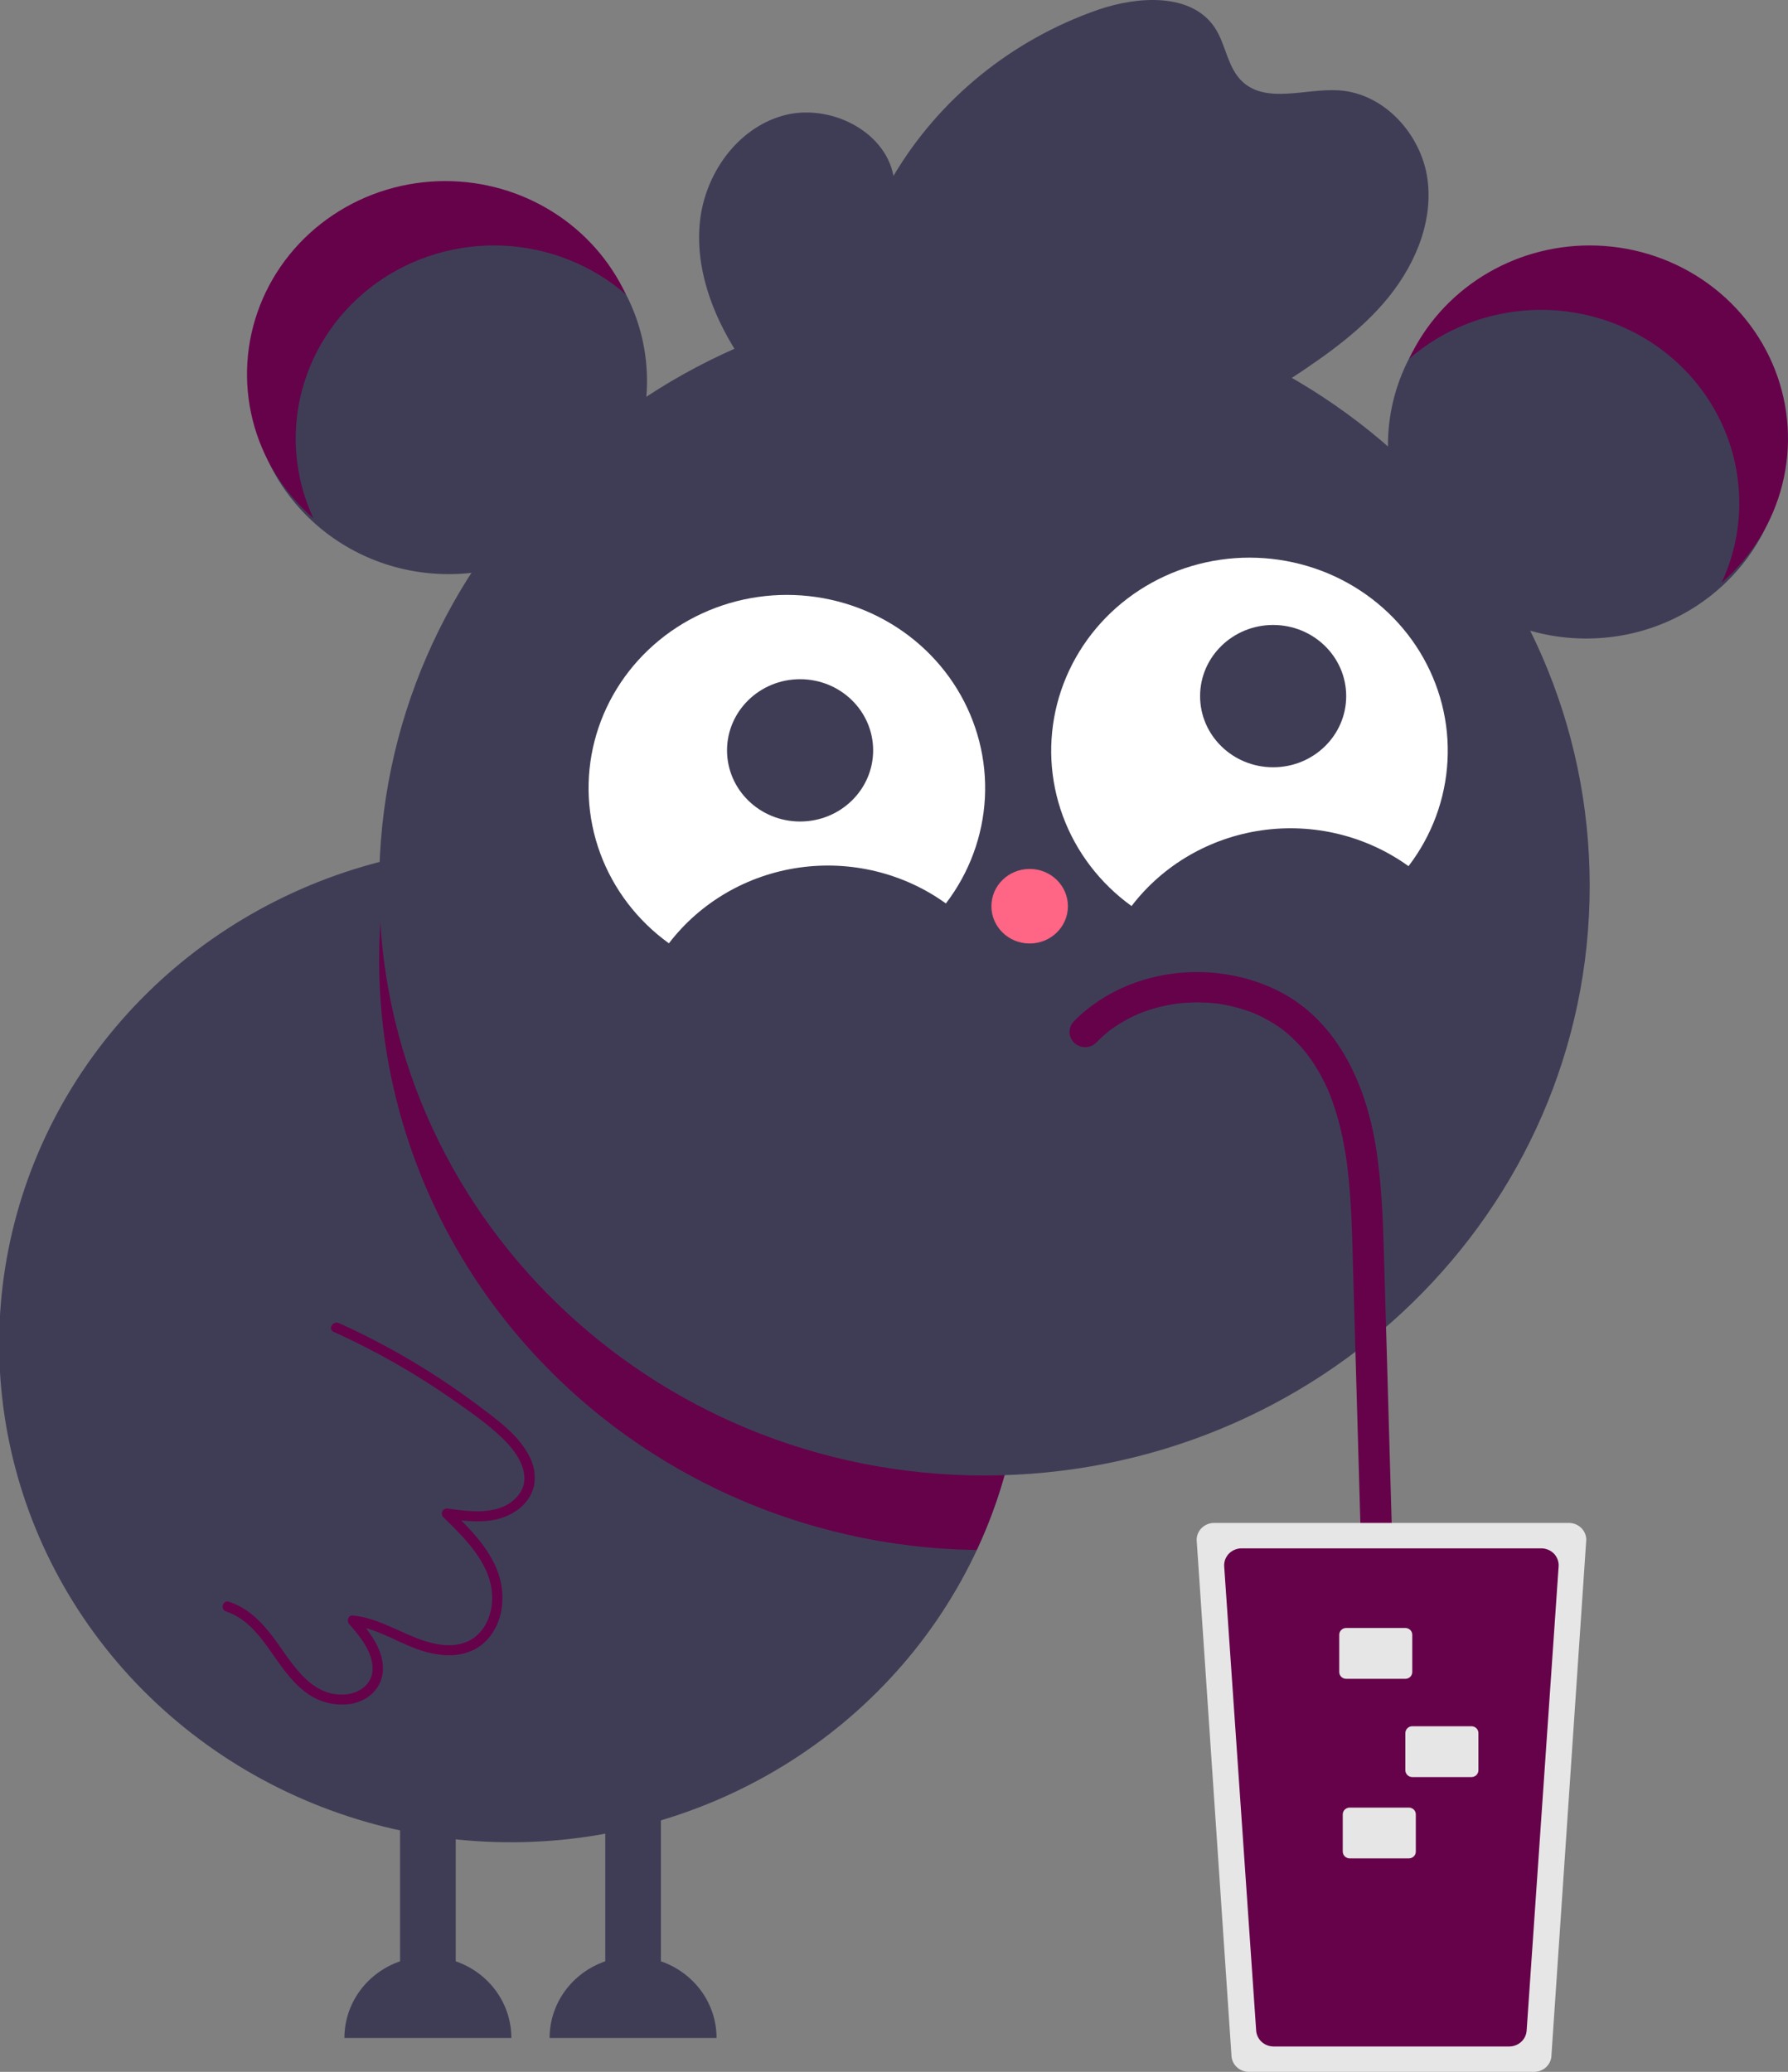 <svg width="63" height="73" viewBox="0 0 63 73" fill="none" xmlns="http://www.w3.org/2000/svg">
<rect x="0" y="0" width="63" height="73" fill="#808080" stroke="none"/>
<g clip-path="url(#clip0_1176_2582)">
<path d="M15.811 20.229C19.669 20.229 22.797 17.182 22.797 13.424C22.797 9.665 19.669 6.619 15.811 6.619C11.952 6.619 8.824 9.665 8.824 13.424C8.824 17.182 11.952 20.229 15.811 20.229Z" fill="#3F3D56"/>
<path d="M55.891 22.498C59.749 22.498 62.877 19.451 62.877 15.693C62.877 11.934 59.749 8.887 55.891 8.887C52.032 8.887 48.904 11.934 48.904 15.693C48.904 19.451 52.032 22.498 55.891 22.498Z" fill="#3F3D56"/>
<path d="M56.014 8.648C54.672 8.648 53.358 9.025 52.23 9.733C51.102 10.441 50.207 11.45 49.652 12.641C50.848 11.603 52.374 10.997 53.974 10.925C55.574 10.852 57.151 11.317 58.441 12.242C59.73 13.168 60.654 14.496 61.058 16.006C61.462 17.516 61.321 19.115 60.659 20.535C61.717 19.618 62.463 18.409 62.8 17.069C63.136 15.729 63.047 14.321 62.543 13.032C62.039 11.743 61.145 10.633 59.979 9.85C58.813 9.067 57.43 8.648 56.014 8.648Z" fill="#66024A"/>
<path d="M15.69 6.38C17.032 6.38 18.345 6.756 19.473 7.464C20.601 8.172 21.496 9.182 22.051 10.372C20.855 9.334 19.329 8.729 17.729 8.656C16.129 8.584 14.552 9.049 13.262 9.974C11.973 10.899 11.049 12.228 10.645 13.737C10.241 15.247 10.382 16.846 11.044 18.267C9.986 17.349 9.24 16.141 8.903 14.801C8.567 13.461 8.656 12.053 9.16 10.763C9.664 9.474 10.558 8.364 11.724 7.582C12.89 6.799 14.273 6.38 15.69 6.38Z" fill="#66024A"/>
<path d="M36.035 47.331C36.038 50.806 34.983 54.204 33.002 57.095C31.022 59.985 28.206 62.239 24.91 63.57C21.615 64.901 17.988 65.251 14.489 64.573C10.989 63.896 7.775 62.223 5.252 59.765C2.729 57.308 1.012 54.177 0.316 50.768C-0.379 47.36 -0.02 43.827 1.346 40.617C2.713 37.407 5.026 34.664 7.994 32.735C10.962 30.806 14.45 29.777 18.018 29.78C20.386 29.773 22.733 30.221 24.922 31.1C27.112 31.98 29.101 33.272 30.776 34.903C32.45 36.535 33.777 38.472 34.68 40.605C35.583 42.738 36.043 45.024 36.035 47.331Z" fill="#3F3D56"/>
<path d="M36.035 47.331C36.038 49.843 35.486 52.327 34.415 54.612C31.33 54.572 28.291 53.881 25.506 52.586C22.722 51.291 20.259 49.424 18.287 47.112C16.315 44.801 14.881 42.1 14.084 39.197C13.287 36.294 13.145 33.257 13.669 30.295C16.325 29.655 19.095 29.611 21.77 30.168C24.445 30.725 26.955 31.867 29.11 33.509C31.265 35.15 33.008 37.248 34.208 39.642C35.408 42.037 36.032 44.666 36.035 47.331Z" fill="#66024A"/>
<path d="M34.686 51.987C46.465 51.987 56.013 42.686 56.013 31.213C56.013 19.74 46.465 10.439 34.686 10.439C22.908 10.439 13.359 19.74 13.359 31.213C13.359 42.686 22.908 51.987 34.686 51.987Z" fill="#3F3D56"/>
<path d="M39.87 31.924C40.974 30.479 42.622 29.52 44.451 29.256C46.28 28.993 48.142 29.447 49.629 30.518C50.455 29.438 50.933 28.144 51.003 26.798C51.074 25.453 50.732 24.118 50.023 22.962C49.314 21.806 48.268 20.881 47.019 20.303C45.769 19.727 44.372 19.524 43.004 19.721C41.636 19.918 40.359 20.506 39.334 21.41C38.31 22.314 37.584 23.495 37.248 24.801C36.912 26.108 36.982 27.482 37.449 28.75C37.916 30.018 38.758 31.122 39.87 31.924Z" fill="white"/>
<path d="M23.569 33.237C24.674 31.793 26.321 30.833 28.15 30.57C29.98 30.307 31.841 30.76 33.328 31.832C34.154 30.752 34.632 29.457 34.703 28.112C34.773 26.767 34.431 25.431 33.722 24.275C33.013 23.119 31.967 22.194 30.718 21.617C29.468 21.04 28.071 20.837 26.703 21.034C25.335 21.231 24.058 21.819 23.034 22.723C22.009 23.628 21.283 24.808 20.947 26.115C20.612 27.421 20.682 28.796 21.148 30.064C21.615 31.331 22.457 32.436 23.569 33.237Z" fill="white"/>
<path d="M28.191 28.945C29.613 28.945 30.765 27.823 30.765 26.438C30.765 25.053 29.613 23.931 28.191 23.931C26.77 23.931 25.617 25.053 25.617 26.438C25.617 27.823 26.77 28.945 28.191 28.945Z" fill="#3F3D56"/>
<path d="M44.859 27.034C46.281 27.034 47.433 25.912 47.433 24.527C47.433 23.142 46.281 22.02 44.859 22.02C43.438 22.02 42.285 23.142 42.285 24.527C42.285 25.912 43.438 27.034 44.859 27.034Z" fill="#3F3D56"/>
<path d="M36.28 33.243C37.025 33.243 37.628 32.655 37.628 31.93C37.628 31.204 37.025 30.616 36.28 30.616C35.535 30.616 34.932 31.204 34.932 31.93C34.932 32.655 35.535 33.243 36.28 33.243Z" fill="#FF6584"/>
<path d="M16.057 69.104V63.329H14.096V69.104C13.522 69.302 13.026 69.668 12.675 70.151C12.323 70.635 12.135 71.213 12.135 71.806V71.806H18.018V71.806C18.018 71.213 17.829 70.635 17.478 70.151C17.127 69.668 16.63 69.302 16.057 69.104Z" fill="#3F3D56"/>
<path d="M23.287 69.104V63.329H21.326V69.104C20.753 69.302 20.256 69.668 19.905 70.151C19.554 70.635 19.365 71.213 19.365 71.806V71.806H25.248V71.806C25.248 71.213 25.06 70.635 24.709 70.151C24.357 69.668 23.861 69.302 23.287 69.104Z" fill="#3F3D56"/>
<path d="M25.967 12.431C25.078 11.038 24.482 9.401 24.666 7.77C24.851 6.14 25.948 4.549 27.562 4.081C29.177 3.614 31.177 4.582 31.481 6.196C33.098 3.473 35.655 1.398 38.697 0.341C40.108 -0.143 41.983 -0.253 42.799 0.968C43.203 1.573 43.246 2.395 43.787 2.887C44.635 3.659 45.995 3.116 47.153 3.182C48.783 3.274 50.094 4.756 50.3 6.333C50.505 7.91 49.788 9.495 48.729 10.706C47.671 11.916 46.294 12.813 44.935 13.695" fill="#3F3D56"/>
<path d="M38.625 36.738C38.713 36.648 38.803 36.56 38.898 36.477C38.94 36.44 38.983 36.404 39.026 36.368C39.053 36.346 39.08 36.324 39.108 36.303C39.155 36.265 39.17 36.256 39.112 36.298C39.321 36.146 39.54 36.009 39.769 35.888C39.874 35.833 39.982 35.782 40.091 35.734C40.116 35.722 40.142 35.712 40.168 35.7C40.052 35.751 40.143 35.711 40.173 35.699C40.238 35.673 40.304 35.649 40.37 35.626C40.617 35.54 40.869 35.471 41.125 35.42C41.243 35.396 41.362 35.377 41.481 35.359C41.561 35.346 41.38 35.37 41.461 35.361C41.496 35.358 41.531 35.353 41.566 35.35C41.637 35.343 41.708 35.337 41.778 35.332C42.033 35.315 42.289 35.314 42.544 35.329C42.671 35.337 42.798 35.349 42.925 35.364C42.797 35.349 42.944 35.367 42.989 35.375C43.058 35.386 43.128 35.398 43.197 35.412C43.446 35.461 43.692 35.526 43.932 35.608C43.992 35.628 44.051 35.65 44.11 35.672C44.143 35.684 44.175 35.697 44.208 35.71C44.191 35.704 44.1 35.664 44.193 35.704C44.308 35.755 44.422 35.808 44.534 35.866C44.763 35.986 44.983 36.123 45.192 36.275C45.256 36.32 45.121 36.217 45.181 36.267C45.208 36.289 45.236 36.31 45.263 36.332C45.307 36.367 45.349 36.404 45.392 36.441C45.499 36.535 45.603 36.635 45.702 36.737C45.793 36.831 45.881 36.928 45.965 37.029C45.964 37.027 46.059 37.143 46.008 37.08C45.966 37.028 46.026 37.103 46.035 37.116C46.086 37.182 46.136 37.249 46.183 37.317C46.339 37.541 46.48 37.773 46.605 38.014C46.664 38.128 46.72 38.243 46.773 38.361C46.784 38.386 46.825 38.481 46.781 38.378C46.793 38.406 46.805 38.434 46.816 38.462C46.845 38.532 46.873 38.603 46.9 38.674C47.093 39.196 47.241 39.733 47.342 40.279C47.369 40.418 47.394 40.557 47.416 40.697C47.426 40.759 47.435 40.821 47.444 40.883C47.444 40.882 47.465 41.035 47.454 40.953C47.444 40.879 47.461 41.008 47.463 41.022C47.5 41.313 47.53 41.605 47.553 41.897C47.6 42.47 47.625 43.044 47.643 43.618C47.688 45.075 47.727 46.533 47.769 47.99L48.026 56.916L48.283 65.843L48.315 66.951C48.315 67.093 48.373 67.23 48.477 67.331C48.58 67.431 48.72 67.488 48.867 67.488C49.013 67.488 49.153 67.431 49.257 67.331C49.36 67.23 49.418 67.093 49.418 66.951L49.154 57.778L48.892 48.667L48.76 44.081C48.724 42.853 48.673 41.627 48.479 40.411C48.122 38.172 47.084 35.844 44.865 34.828C42.792 33.878 40.227 34.098 38.41 35.479C38.209 35.632 38.02 35.798 37.845 35.978C37.742 36.079 37.684 36.216 37.684 36.358C37.684 36.501 37.742 36.638 37.845 36.738C37.949 36.839 38.089 36.896 38.235 36.896C38.381 36.896 38.522 36.839 38.625 36.738L38.625 36.738Z" fill="#66024A"/>
<path d="M42.777 53.659C42.614 53.659 42.459 53.722 42.344 53.834C42.229 53.946 42.164 54.097 42.164 54.256L43.389 72.395C43.389 72.474 43.404 72.553 43.435 72.626C43.465 72.699 43.51 72.766 43.567 72.822C43.624 72.878 43.692 72.923 43.767 72.953C43.841 72.984 43.922 73 44.003 73H54.053C54.216 73 54.371 72.937 54.486 72.825C54.601 72.713 54.666 72.561 54.666 72.403L55.892 54.248C55.89 54.091 55.825 53.941 55.71 53.831C55.595 53.72 55.44 53.658 55.279 53.659H42.777Z" fill="#E6E6E6"/>
<path d="M43.746 54.554C43.662 54.554 43.579 54.571 43.502 54.604C43.425 54.636 43.355 54.684 43.298 54.743C43.241 54.803 43.197 54.874 43.168 54.951C43.14 55.028 43.129 55.109 43.134 55.191L44.261 71.548C44.272 71.698 44.341 71.84 44.454 71.943C44.568 72.047 44.717 72.104 44.873 72.105H53.18C53.335 72.104 53.485 72.047 53.598 71.943C53.712 71.84 53.781 71.698 53.791 71.548L54.918 55.191C54.924 55.109 54.912 55.028 54.884 54.951C54.856 54.874 54.812 54.803 54.755 54.743C54.697 54.684 54.628 54.636 54.551 54.604C54.474 54.571 54.391 54.554 54.307 54.554H43.746Z" fill="#66024A"/>
<path d="M47.433 57.36C47.368 57.36 47.305 57.385 47.259 57.43C47.213 57.475 47.188 57.535 47.188 57.599V58.912C47.188 58.975 47.213 59.036 47.259 59.081C47.305 59.126 47.368 59.151 47.433 59.151H49.516C49.581 59.151 49.644 59.126 49.69 59.081C49.736 59.036 49.761 58.975 49.761 58.912V57.599C49.761 57.535 49.736 57.475 49.69 57.43C49.644 57.385 49.581 57.36 49.516 57.36H47.433Z" fill="#E6E6E6"/>
<path d="M49.763 60.822C49.698 60.822 49.635 60.847 49.59 60.892C49.544 60.937 49.518 60.998 49.518 61.061V62.374C49.518 62.438 49.544 62.498 49.59 62.543C49.635 62.588 49.698 62.613 49.763 62.613H51.846C51.911 62.613 51.974 62.588 52.02 62.543C52.066 62.498 52.091 62.438 52.092 62.374V61.061C52.091 60.998 52.066 60.937 52.02 60.892C51.974 60.847 51.911 60.822 51.846 60.822H49.763Z" fill="#E6E6E6"/>
<path d="M47.558 63.688C47.493 63.688 47.43 63.713 47.384 63.758C47.338 63.802 47.313 63.863 47.312 63.926V65.24C47.313 65.303 47.338 65.364 47.384 65.408C47.43 65.453 47.493 65.478 47.558 65.478H49.641C49.706 65.478 49.769 65.453 49.815 65.408C49.861 65.364 49.886 65.303 49.886 65.24V63.926C49.886 63.863 49.861 63.802 49.815 63.758C49.769 63.713 49.706 63.688 49.641 63.688H47.558Z" fill="#E6E6E6"/>
<path d="M7.971 56.782C8.609 56.988 9.058 57.516 9.432 58.034C9.817 58.569 10.17 59.148 10.696 59.566C10.918 59.753 11.177 59.892 11.458 59.974C11.738 60.056 12.033 60.08 12.324 60.042C12.901 59.957 13.39 59.564 13.478 58.985C13.594 58.221 13.045 57.514 12.564 56.971L12.434 57.277C13.201 57.357 13.867 57.783 14.57 58.057C15.242 58.32 16.038 58.463 16.71 58.121C17.226 57.858 17.547 57.333 17.656 56.788C17.768 56.194 17.674 55.58 17.391 55.043C17.033 54.33 16.447 53.754 15.878 53.2L15.699 53.499C16.545 53.623 17.488 53.738 18.222 53.209C18.516 53.007 18.725 52.709 18.812 52.37C18.887 51.995 18.823 51.606 18.632 51.272C18.246 50.54 17.518 50.024 16.864 49.532C15.341 48.385 13.69 47.407 11.942 46.618C11.729 46.522 11.542 46.83 11.757 46.927C13.254 47.604 14.681 48.419 16.019 49.361C16.662 49.814 17.342 50.281 17.879 50.856C18.334 51.345 18.749 52.091 18.252 52.695C17.666 53.405 16.608 53.272 15.796 53.154C15.758 53.145 15.717 53.148 15.68 53.163C15.643 53.178 15.613 53.205 15.592 53.238C15.572 53.272 15.564 53.311 15.569 53.35C15.573 53.389 15.59 53.425 15.618 53.453C16.466 54.28 17.473 55.272 17.326 56.544C17.27 57.026 17.035 57.519 16.594 57.774C15.995 58.12 15.246 57.942 14.643 57.702C13.911 57.411 13.236 57.003 12.434 56.919C12.261 56.901 12.211 57.12 12.304 57.224C12.693 57.664 13.16 58.235 13.125 58.851C13.097 59.366 12.635 59.674 12.141 59.703C10.883 59.778 10.247 58.502 9.609 57.665C9.206 57.135 8.727 56.649 8.069 56.436C7.844 56.364 7.747 56.709 7.971 56.782H7.971Z" fill="#66024A"/>
</g>
<defs>
<clipPath id="clip0_1176_2582">
<rect width="63" height="73" fill="white"/>
</clipPath>
</defs>
</svg>
